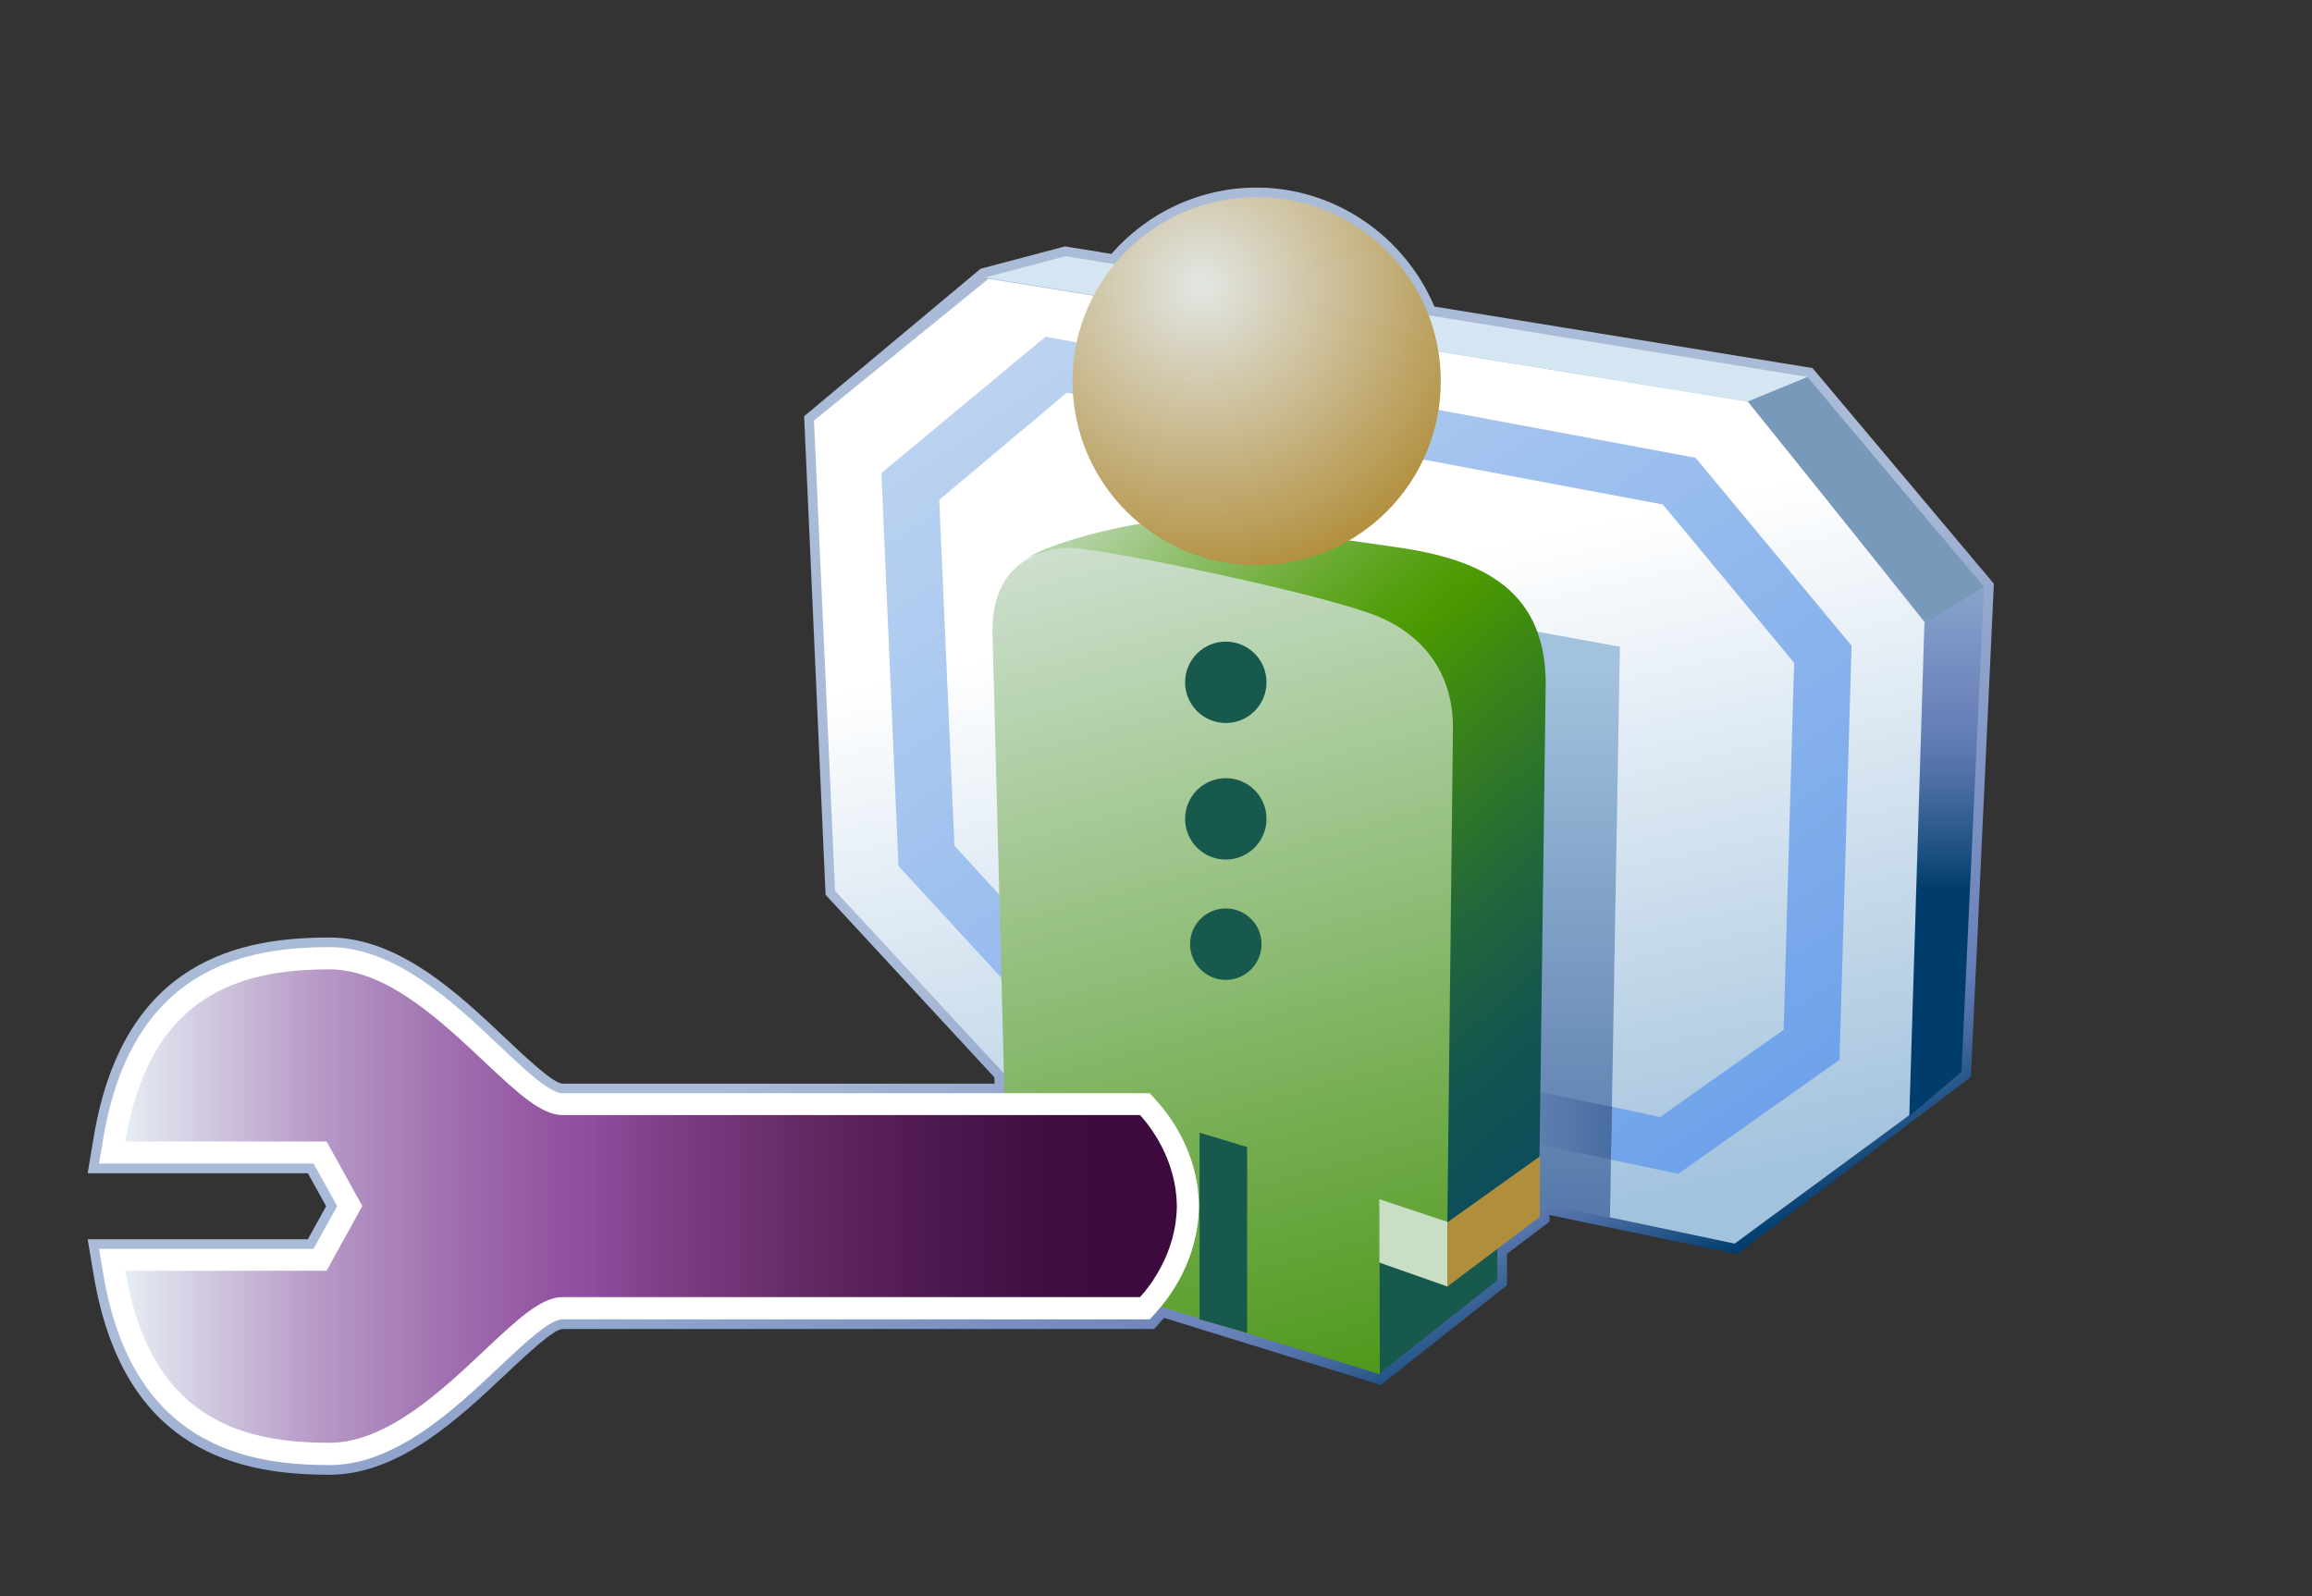 <?xml version="1.0" encoding="UTF-8"?>
<!DOCTYPE svg PUBLIC "-//W3C//DTD SVG 1.1 Tiny//EN" "http://www.w3.org/Graphics/SVG/1.1/DTD/svg11-tiny.dtd">
<svg baseProfile="tiny" version="1.1" xmlns="http://www.w3.org/2000/svg" xmlns:xlink="http://www.w3.org/1999/xlink" width="84" height="58" viewBox="0 0 84 58">
<rect x="0" y="0" width="84" height="58" fill="#333333" stroke="none"/>
<rect fill="none" width="84" height="58"/>
<linearGradient id="XMLID_17_" gradientUnits="userSpaceOnUse" x1="37.454" y1="1603.602" x2="47.497" y2="1623.384" gradientTransform="matrix(1 0 0 1 0.15 -1569.82)">
<stop offset="0" style="stop-color:#AABBD7"/>
<stop offset="0.263" style="stop-color:#92A5CC"/>
<stop offset="0.714" style="stop-color:#6C83BB"/>
<stop offset="0.757" style="stop-color:#637DB5"/>
<stop offset="0.827" style="stop-color:#4C6EA4"/>
<stop offset="0.913" style="stop-color:#265689"/>
<stop offset="0.989" style="stop-color:#003D6D"/>
<stop offset="1" style="stop-color:#003D6D"/>
</linearGradient>
<path fill="url(#XMLID_17_)" d="M40.378,9.226c-0.28-0.045-1.682-0.273-1.682-0.273l-3.068,0.812l-6.412,5.359l0.779,17.39  c0,0,5.959,6.444,6.133,6.633c0.002,0.067,0.003,0.113,0.006,0.229c-0.687,0-15.693,0-15.693,0c-0.33,0-1.342-0.956-2.012-1.589  c-1.747-1.656-3.921-3.721-6.458-3.721c-3.15,0-7.465,0.748-8.56,7.215l-0.226,1.35c0,0,7.609,0,8,0  c0.136,0.246,0.536,0.969,0.665,1.2c-0.121,0.218-0.555,1.001-0.665,1.199c-0.391,0-8,0-8,0l0.226,1.345  c1.094,6.466,5.41,7.213,8.56,7.213c2.533,0,4.708-2.054,6.456-3.704c0.714-0.672,1.691-1.591,2.014-1.591h21.491  c0,0,0.239-0.271,0.36-0.406c0.408,0.127,7.879,2.438,7.879,2.438l4.582-3.625c0,0-0.001-0.891-0.001-1.141  c0.23-0.177,1.545-1.166,1.545-1.166s0-0.229,0.001-0.244c0.743,0.153,6.81,1.42,6.81,1.42l8.498-6.438l0.836-17.92l-6.59-7.837  c0,0-13.429-2.185-13.738-2.235c-1.094-2.585-3.643-4.323-6.452-4.323C43.62,6.813,41.717,7.7,40.378,9.226z"/>
<g>
<linearGradient id="XMLID_18_" gradientUnits="userSpaceOnUse" x1="48.663" y1="35.952" x2="54.069" y2="11.627" gradientTransform="matrix(1 0 0 -1 0.038 56.935)">
<stop offset="0" style="stop-color:#FFFFFF"/>
<stop offset="1" style="stop-color:#A2C2DD"/>
</linearGradient>
<polygon fill="url(#XMLID_18_)" points="37.147,39.732 30.339,32.37 29.574,15.281 35.917,10.129 63.538,14.597 69.966,22.666    69.391,40.505 63.023,45.189  "/>
<linearGradient id="XMLID_19_" gradientUnits="userSpaceOnUse" x1="31.715" y1="785.719" x2="77.081" y2="852.28" gradientTransform="matrix(1 0 0 1 0.075 -784.91)">
<stop offset="0" style="stop-color:#D6E4F3"/>
<stop offset="1" style="stop-color:#337CE5"/>
</linearGradient>
<path fill="url(#XMLID_19_)" d="M32.023,17.188l0.621,14.278l5.954,6.474l22.376,4.713l5.859-4.141l0.438-15.05l-5.668-6.828   L37.99,12.233L32.023,17.188z M38.759,14.271l21.655,4.06c0,0,4.445,5.359,4.771,5.753c-0.021,0.521-0.36,12.648-0.381,13.336   c-0.517,0.361-3.996,2.82-4.486,3.169c-0.688-0.159-20.127-4.205-20.577-4.309c-0.294-0.306-4.706-5.175-5.064-5.544   c-0.022-0.521-0.552-12.574-0.552-12.574L38.759,14.271z"/>
<polygon fill="#7899BA" points="63.496,14.585 65.666,13.696 72.084,21.329 70.007,22.674  "/>
<polygon fill="#D3E6F2" points="35.792,10.083 38.714,9.31 65.666,13.696 63.484,14.594  "/>
<linearGradient id="XMLID_20_" gradientUnits="userSpaceOnUse" x1="70.651" y1="794.595" x2="70.651" y2="817.457" gradientTransform="matrix(1 0 0 1 0.075 -784.91)">
<stop offset="0" style="stop-color:#FFFFFF"/>
<stop offset="0.114" style="stop-color:#E0EAF3"/>
<stop offset="0.35" style="stop-color:#A2C2DD"/>
<stop offset="0.482" style="stop-color:#8CA9CF"/>
<stop offset="0.7" style="stop-color:#6C83BB"/>
<stop offset="0.746" style="stop-color:#637DB5"/>
<stop offset="0.819" style="stop-color:#4C6EA4"/>
<stop offset="0.91" style="stop-color:#265689"/>
<stop offset="0.989" style="stop-color:#003D6D"/>
<stop offset="1" style="stop-color:#003D6D"/>
</linearGradient>
<polygon fill="url(#XMLID_20_)" points="69.917,22.657 72.084,21.329 71.264,38.948 69.369,40.561  "/>
<linearGradient id="XMLID_21_" gradientUnits="userSpaceOnUse" x1="-200.341" y1="2785.219" x2="-200.341" y2="2805.435" gradientTransform="matrix(1.136 0 0 1.136 280.185 -3139.659)">
<stop offset="0" style="stop-color:#A2C2DD"/>
<stop offset="1" style="stop-color:#496DA2"/>
</linearGradient>
<polygon fill="url(#XMLID_21_)" points="58.854,23.5 58.494,44.248 46.184,41.672 46.626,21.275  "/>
<linearGradient id="XMLID_22_" gradientUnits="userSpaceOnUse" x1="46.084" y1="1609.718" x2="58.422" y2="1609.718" gradientTransform="matrix(1 0 0 1 0.15 -1569.82)">
<stop offset="0" style="stop-color:#A2C2DD"/>
<stop offset="1" style="stop-color:#496DA2"/>
</linearGradient>
<polygon fill="url(#XMLID_22_)" points="46.273,37.665 46.234,39.55 58.521,42.13 58.572,40.225  "/>
<polygon fill="#17594C" points="50.086,49.939 54.402,46.523 54.396,32.093 50.043,32.141  "/>
<linearGradient id="XMLID_23_" gradientUnits="userSpaceOnUse" x1="37.848" y1="15.127" x2="60.015" y2="40.294">
<stop offset="0" style="stop-color:#E6EEF4"/>
<stop offset="0.077" style="stop-color:#C6DCC1"/>
<stop offset="0.211" style="stop-color:#91C06F"/>
<stop offset="0.321" style="stop-color:#6BAB33"/>
<stop offset="0.401" style="stop-color:#539E0E"/>
<stop offset="0.444" style="stop-color:#4A9900"/>
<stop offset="0.547" style="stop-color:#398419"/>
<stop offset="0.713" style="stop-color:#22663B"/>
<stop offset="0.849" style="stop-color:#135550"/>
<stop offset="0.938" style="stop-color:#0E4E58"/>
<stop offset="1" style="stop-color:#0E4E58"/>
</linearGradient>
<path fill="url(#XMLID_23_)" d="M37.036,20.452c1.091-0.845,4.743-1.624,5.969-1.572c1.229,0.051,7.856,1.021,7.856,1.021   c3.423,0.502,5.431,1.848,5.293,5.302L55.93,42.289l-3.353,2.572l0.046-18.5c-0.066-2.918-2.162-3.916-3.456-4.222l-9.415-1.996   C38.591,20.067,37.513,19.992,37.036,20.452z"/>
<linearGradient id="XMLID_24_" gradientUnits="userSpaceOnUse" x1="39.746" y1="800.408" x2="49.986" y2="838.158" gradientTransform="matrix(1 0 0 1 0.075 -784.91)">
<stop offset="0" style="stop-color:#DCE8E4"/>
<stop offset="1" style="stop-color:#43910A"/>
</linearGradient>
<path fill="url(#XMLID_24_)" d="M36.522,40.861l-0.464-17.958c-0.01-2.774,2.27-3.026,2.888-2.993   c1.41,0.077,8.968,1.639,11.041,2.458c1.627,0.645,2.802,1.995,2.802,4.067L52.58,44.857l-2.462-0.873l0.014,5.953L38.624,46.38   L36.522,40.861z"/>
<polygon fill="#C8DEC5" points="50.113,43.575 52.588,44.398 52.588,46.748 50.113,45.878  "/>
<polygon fill="#B18E3B" points="52.588,46.748 52.588,44.416 55.951,42.016 55.947,44.215  "/>
<circle fill="#17594C" cx="44.536" cy="29.755" r="1.479"/>
<circle fill="#17594C" cx="44.536" cy="24.793" r="1.479"/>
<circle fill="#17594C" cx="44.536" cy="34.308" r="1.298"/>
<radialGradient id="XMLID_25_" cx="43.491" cy="1580.219" r="14.062" gradientTransform="matrix(1 0 0 1 0.15 -1569.82)" gradientUnits="userSpaceOnUse">
<stop offset="0" style="stop-color:#E2E6E4"/>
<stop offset="1" style="stop-color:#A3740A"/>
</radialGradient>
<circle fill="url(#XMLID_25_)" cx="45.657" cy="13.852" r="6.69"/>
<path fill="#FFFFFF" d="M11.971,34.416c-3.023,0-7.165,0.721-8.215,6.922l-0.158,0.941c0,0,6.967,0,7.793,0   c0.25,0.447,0.622,1.115,0.859,1.55c-0.238,0.427-0.609,1.101-0.859,1.549c-0.826,0-7.793,0-7.793,0l0.158,0.938   c1.05,6.201,5.192,6.92,8.215,6.92c2.384,0,4.507-1.995,6.216-3.608c0.923-0.868,1.792-1.687,2.254-1.687h21.333l0.236-0.262   c0.461-0.506,1.525-1.885,1.549-3.813V43.8c-0.021-1.934-1.083-3.306-1.549-3.813l-0.236-0.262H20.441   c-0.461,0-1.332-0.813-2.252-1.684C16.479,36.418,14.355,34.416,11.971,34.416z"/>
<linearGradient id="XMLID_26_" gradientUnits="userSpaceOnUse" x1="4.399" y1="1613.645" x2="42.611" y2="1613.645" gradientTransform="matrix(1 0 0 1 0.15 -1569.82)">
<stop offset="0" style="stop-color:#E6EEF3"/>
<stop offset="0.023" style="stop-color:#DFE2ED"/>
<stop offset="0.177" style="stop-color:#B89CC8"/>
<stop offset="0.303" style="stop-color:#A171B0"/>
<stop offset="0.395" style="stop-color:#9557A2"/>
<stop offset="0.444" style="stop-color:#904C9D"/>
<stop offset="0.498" style="stop-color:#82418A"/>
<stop offset="0.641" style="stop-color:#642A66"/>
<stop offset="0.767" style="stop-color:#4E194F"/>
<stop offset="0.87" style="stop-color:#410E42"/>
<stop offset="0.938" style="stop-color:#3D0A3E"/>
<stop offset="1" style="stop-color:#3D0A3E"/>
</linearGradient>
<path fill="url(#XMLID_26_)" d="M42.758,43.822c0-0.01,0.004-0.018,0.004-0.021h-0.006c-0.021-1.685-0.983-2.896-1.335-3.283   c-0.452,0-20.979,0-20.979,0c-0.781,0-1.629-0.802-2.806-1.901c-1.601-1.513-3.597-3.394-5.665-3.394   c-3.354,0-6.532,0.984-7.421,6.254c1.261,0,7.315,0,7.315,0l1.3,2.344l-1.3,2.354c0,0-6.054,0-7.315,0   c0.891,5.271,4.067,6.251,7.421,6.251c2.068,0,4.063-1.879,5.665-3.391c1.177-1.106,2.025-1.903,2.806-1.903c0,0,20.528,0,20.979,0   c0.353-0.388,1.315-1.604,1.335-3.281h0.006C42.762,43.838,42.758,43.832,42.758,43.822z"/>
<polygon fill="#17594C" points="43.583,47.938 45.311,48.436 45.311,41.68 43.583,41.159  "/>
</g>
</svg>
